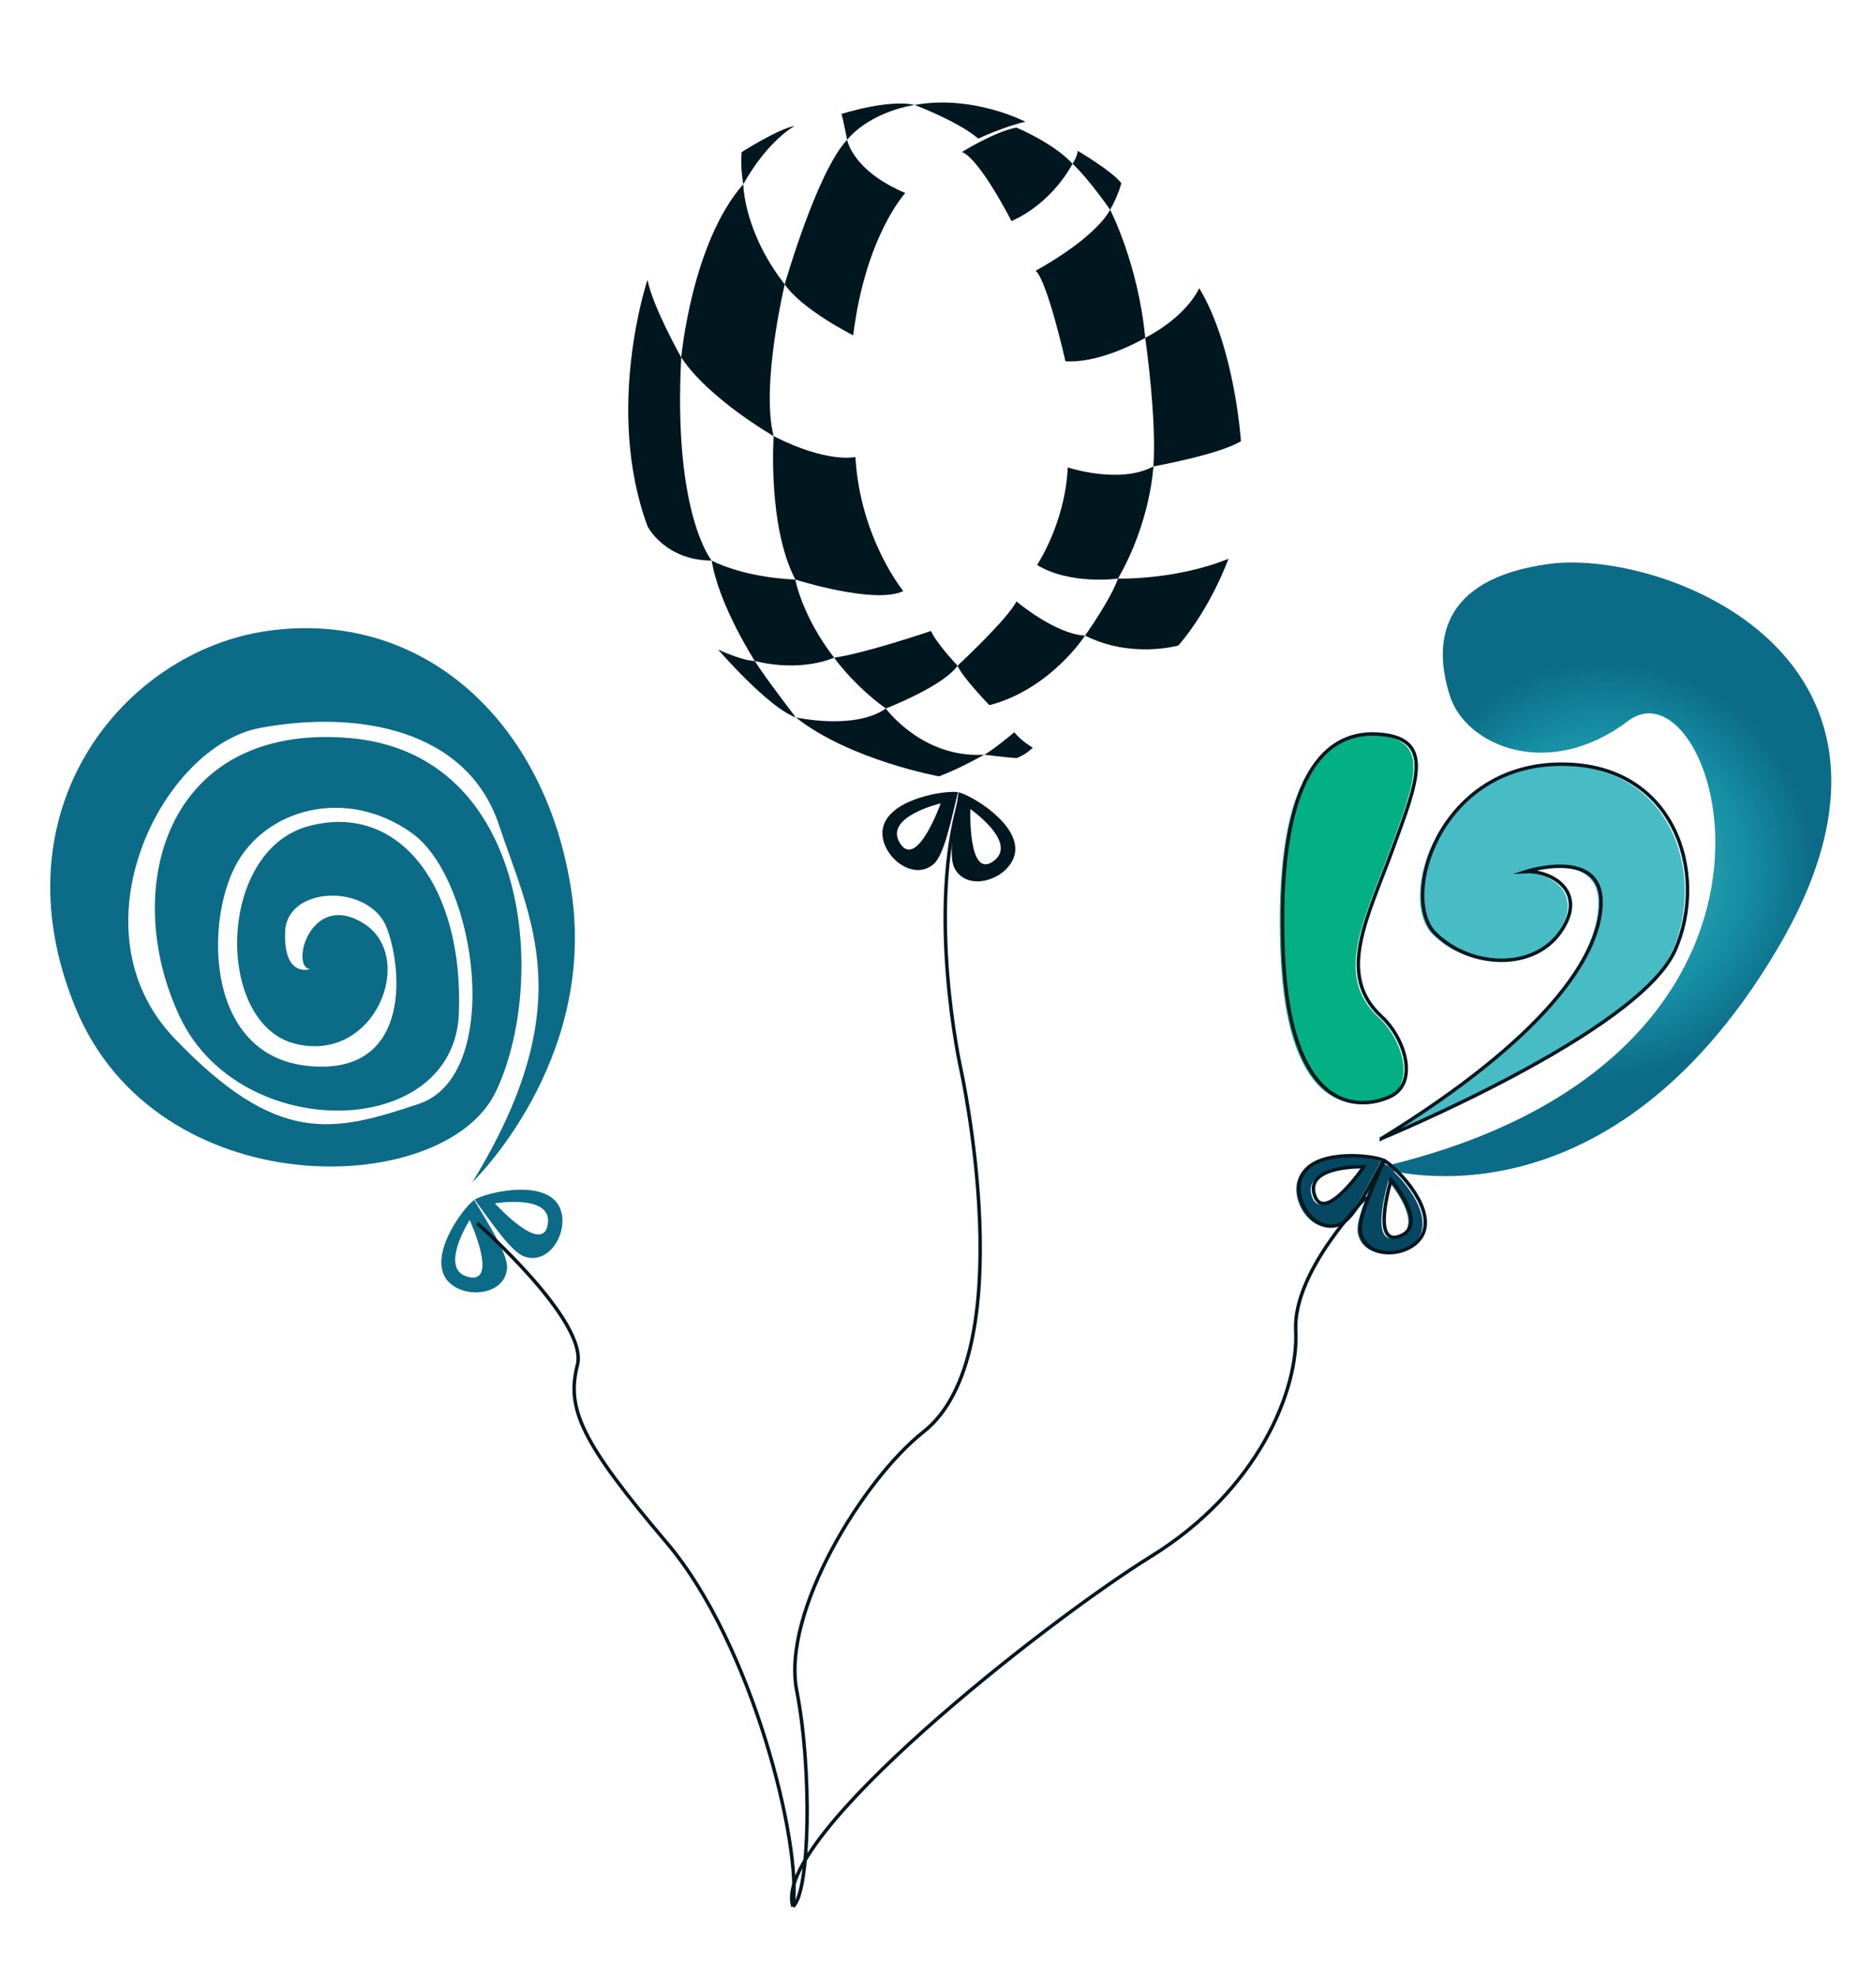 <?xml version="1.0" encoding="UTF-8"?><svg id="Color1" xmlns="http://www.w3.org/2000/svg" xmlns:xlink="http://www.w3.org/1999/xlink" viewBox="0 0 1080 1137"><defs><style>.cls-1{fill:#011720;}.cls-2{fill:#03b083;}.cls-3{fill:#064862;}.cls-4{fill:#0c6b86;}.cls-5{fill:#48bcc4;}.cls-6{fill:none;stroke:#011720;stroke-miterlimit:10;stroke-width:2px;}.cls-7{fill:url(#Degradado_sin_nombre_34);}</style><radialGradient id="Degradado_sin_nombre_34" cx="923.98" cy="500.22" fx="923.98" fy="500.22" r="155.15" gradientUnits="userSpaceOnUse"><stop offset="0" stop-color="#48bdc5"/><stop offset=".52" stop-color="#168ea3"/><stop offset=".78" stop-color="#0c6b87"/><stop offset=".99" stop-color="#0c6b87"/></radialGradient></defs><path class="cls-4" d="m271.84,680.39s71.63-68.75,57.21-166.82c-14.42-98.08-85.58-163.46-175.48-150.48-81.84,11.82-157.21,102.4-110.09,216.82,47.11,114.42,212.02,110.09,241.82,48.56,29.81-61.54,21.15-195.19-84.61-203.84-105.77-8.65-131.73,87.5-97.11,160.58,34.61,73.08,157.69,71.15,160.58-1.92,2.88-73.08-34.47-122.31-86.95-107.79-52.47,14.52-53.44,113.56-7.28,125.09,46.15,11.54,70.19-50,39.42-69.23-30.77-19.23-42.44,25.55-30.84,26.24,0,0-15.32,5.49-14.36-21.43.96-26.92,49.04-27.88,58.65-1.92,9.62,25.96,12.64,85.12-45.6,79.1-58.24-6.02-59.2-81.02-41.9-114.68,17.31-33.65,64.42-46.15,101.92-19.23,37.5,26.92,52.88,139.42,3.85,155.77-49.04,16.35-81.25,24.52-140.86-37.98-59.61-62.5-7.21-167.79,49.52-178.36,56.73-10.58,119.23.96,137.5,55.77s47.11,103.84-15.38,205.77Z"/><path class="cls-4" d="m255.33,733.14c6.06,14.65,35.09,14.36,36.57-3.31.68-8.12-10.82-25.64-18.93-39.36-6.14,4.51-23.71,28.02-17.65,42.68Zm14.4,1.68c-17.67-4.13.66-32.8.66-32.8,0,0,17,36.93-.66,32.8Z"/><path class="cls-4" d="m319.43,690.75c-11.11-11.32-39.62-4.36-46.18-.47,9.45,12.84,21.06,30.28,28.81,32.83,16.85,5.55,28.48-21.04,17.37-32.36Zm-4.09,13.91c-3.12,17.87-30.44-12.23-30.44-12.23,0,0,33.55-5.64,30.44,12.23Z"/><path class="cls-7" d="m793.69,671.86s129.21,42.98,229.21-125.29c100-168.27-65.38-230.77-130.77-222.11-65.38,8.65-66.62,47.54-57.35,76.17,9.27,28.63,56.84,48.81,102.54,14.21,51.44-38.94,126.44,194.71-143.63,257.02Z"/><path class="cls-5" d="m793.69,655.73s147.8-60.83,168.99-108.22c19.72-44.12,0-109.24-68.28-107.14-68.28,2.1-89.81,77.2-69.85,97.16,19.96,19.96,56.72,22.06,72.48-1.05,15.76-23.11-5.73-35.09-20.2-34.35,0,0,43.31-13.96,43.31,17.55s-33.36,78.84-126.45,136.06Z"/><path class="cls-2" d="m793.73,585.51c-26.25-24.08-8.01-56.73,6.41-96.15,14.42-39.42,24.84-64.42-8.81-66.35-33.66-1.92-57.87,30.8-54.18,125.01,3.69,94.21,44.56,91.33,61.39,83.64,16.83-7.69,8.81-33.65-4.81-46.15Z"/><path class="cls-3" d="m749.22,674.93c-9.48,12.71,5.64,37.49,21.58,29.71,7.33-3.57,16.48-22.42,24.11-36.42-7.02-2.96-36.21-6.01-45.69,6.71Zm5.93,13.23c-5.5-17.29,28.51-16.23,28.51-16.23,0,0-23.01,33.52-28.51,16.23Z"/><path class="cls-3" d="m795.2,668.37c-6.18,14.7-15.21,33.6-13.43,41.56,3.86,17.31,32.66,13.68,36.69-1.66,4.03-15.34-16.55-36.26-23.25-39.9Zm9.21,43.51c-16.95,6.48-5.09-32.41-5.09-32.41,0,0,22.03,25.93,5.09,32.41Z"/><path class="cls-1" d="m509.04,473.99c-5.91,14.72,15.05,34.8,28.47,23.2,6.17-5.33,10.19-25.89,13.98-41.38-7.55-1.07-36.55,3.46-42.45,18.18Zm9.12,11.27c-9.74-15.3,23.4-22.99,23.4-22.99,0,0-13.66,38.29-23.4,22.99Z"/><path class="cls-1" d="m551.81,455.87c-2.21,15.79-6.1,36.37-2.35,43.61,8.17,15.75,35.07,4.86,35.04-10.99-.03-15.86-25.28-30.81-32.69-32.62Zm20.04,39.71c-14.72,10.6-13.22-30.02-13.22-30.02,0,0,27.94,19.42,13.22,30.02Z"/><path class="cls-1" d="m594.58,430.22s-6.39-3.58-10.66-8.87c0,0-12.74,10.73-17.33,12.9,0,0,12.76,1.6,18.58,1.97,0,0,5.07-1.63,9.4-6.01Z"/><path class="cls-1" d="m509.95,407.69s33.28-12.9,41.29-24.62c0,0-12.17-12.9-15.28-20,0,0-39.12,13.25-55.78,15.34,0,0,10.91,15.66,29.77,29.27Z"/><path class="cls-1" d="m457.88,333.5s45.83,14.54,62.15,6.61c0,0-24.83-30.2-27.58-77.15,0,0-15.88,3.87-47.07-12.01,0,0-3.58,51.83,12.5,82.55Z"/><path class="cls-1" d="m491.19,192.97s-29.38-14.73-39.43-29.33c0,0,18.49-64.75,35.92-83.21,0,0,2.95,17.72,33.49,30.63,0,0-22.92,24.64-29.98,81.9Z"/><path class="cls-1" d="m526.55,60.4s25.11,9.42,36.62,19.35c0,0,15.26-7.08,27.14-9.69,0,0-30.23-15.76-63.76-9.66Z"/><path class="cls-1" d="m526.55,60.4s-24.51,3.18-38.87,20.03c0,0-2.5-12.84-3.26-14.85,0,0,27.03-8.7,42.13-5.18Z"/><path class="cls-1" d="m427.92,105.99s-1.85-9.87-.94-18.47c0,0,20.75-13.27,30.62-15.12,0,0-15.36,8.04-29.68,33.59Z"/><path class="cls-1" d="m427.92,105.99s.02,27.08,23.85,57.65c0,0-13.95,58.47-6.38,87.31,0,0-37.37-21.38-53.2-45.3,0,0,6.06-66.08,35.73-99.66Z"/><path class="cls-1" d="m392.18,205.65s-16.28-28.8-19.43-44.61c0,0-24.98,74.13.06,141.86,0,0,9.86,19.52,36.92,19.68,0,0-22.32-26.55-17.55-116.93Z"/><path class="cls-1" d="m409.73,322.58s17.35,9.58,48.15,10.92c0,0,3.6,20.69,22.3,44.92,0,0-18.33,8.69-45.65,1.92,0,0-20.75-32.18-24.8-57.75Z"/><path class="cls-1" d="m434.53,380.33s-6.01.33-21.14-6.6c0,0,28.91,33.53,44.76,39.08,0,0-17.84-23.17-23.62-32.49Z"/><path class="cls-1" d="m458.16,412.82s34.01,7.48,51.79-5.13c0,0,21.11,28.83,56.64,26.57,0,0-13.9,7.95-25.98,12.47,0,0-51.23-9.31-82.45-33.9Z"/><path class="cls-1" d="m551.24,383.07s28.97-26.9,33.91-37.01c0,0,22.18,18.79,39.49,19.67,0,0-19.7,30.74-55.02,40.06,0,0-15.26-15.62-18.37-22.72Z"/><path class="cls-1" d="m624.64,365.73s14.77-20.67,18.96-32.8c0,0,32.82,1.02,63.61-11.4,0,0-9.81,27.75-28.81,49.9,0,0-27.14,7.75-53.75-5.71Z"/><path class="cls-1" d="m643.6,332.94s-27.48,3.85-46.55-7.85c0,0,16.26-24.38,17.63-56.14,0,0,29.82,9.94,49.31-.56,0,0-1.44,31.76-20.4,64.55Z"/><path class="cls-1" d="m659.29,194.4s6.7,46.16,4.71,73.99c0,0,37.51-6.71,50.4-14.5,0,0-3.47-54-24.02-88.1,0,0-6.51,15.75-31.08,28.61Z"/><path class="cls-1" d="m659.29,194.4s-24.78,14.77-45.91,13.49c0,0-10.52-46.56-17.18-52.11,0,0,33.31-17.73,42.89-35.09,0,0,16.07,30.72,20.21,73.7Z"/><path class="cls-1" d="m639.08,120.69s-12.23-17.74-21.65-26.47c0,0,2.6-3.59,3.01-7.42,0,0,20.04,11.8,25.1,18.62,0,0-1.73,7.07-6.47,15.27Z"/><path class="cls-1" d="m617.43,94.22s-10.76,22.06-35.13,33.01c0,0-18.17-35.77-28.52-39.77,0,0,18.5-11.57,31.34-14.07,0,0,21.67,9.07,32.31,20.84Z"/><path class="cls-6" d="m274.68,703.89s64.21,56.31,57.72,81.6c-6.49,25.29,2.41,44.53,51.59,102.42,49.17,57.88,77.77,174.16,72.52,209.09"/><path class="cls-6" d="m456.51,1097c9.78-7.88,11.07-78.72,2.18-124.08-8.89-45.36,38.49-121.88,72.88-148.94,57.74-45.43,21.5-209.24,21.5-209.24,0,0-20.06-90.29,0-156.21"/><path class="cls-6" d="m456.51,1097c-12.96-39.23,145.54-163.93,206.43-201.61,60.89-37.68,84.78-95.11,83.01-129.71-1.78-34.59,40.65-76.94,40.65-76.94"/><path class="cls-6" d="m795.25,655.14s147.8-60.83,168.99-108.22c19.72-44.12,0-109.24-68.28-107.14-68.28,2.1-89.81,77.2-69.85,97.16,19.96,19.96,56.72,22.06,72.48-1.05,15.76-23.11-5.73-35.09-20.2-34.35,0,0,43.31-13.96,43.31,17.55s-33.36,78.84-126.45,136.06Z"/><path class="cls-6" d="m795.29,584.92c-26.25-24.08-8.01-56.73,6.41-96.15,14.42-39.42,24.84-64.42-8.81-66.35-33.66-1.92-57.87,30.8-54.18,125.01,3.69,94.21,44.56,91.33,61.39,83.64,16.83-7.69,8.81-33.65-4.81-46.15Z"/><path class="cls-6" d="m750.78,674.34c-9.48,12.71,5.64,37.49,21.58,29.71,7.33-3.57,16.48-22.42,24.11-36.42-7.02-2.96-36.21-6.01-45.69,6.71Zm5.93,13.23c-5.5-17.29,28.51-16.23,28.51-16.23,0,0-23.01,33.52-28.51,16.23Z"/><path class="cls-6" d="m796.76,667.77c-6.18,14.7-15.21,33.6-13.43,41.56,3.86,17.31,32.66,13.68,36.69-1.66,4.03-15.34-16.55-36.26-23.25-39.9Zm9.21,43.51c-16.95,6.48-5.09-32.41-5.09-32.41,0,0,22.03,25.93,5.09,32.41Z"/></svg>